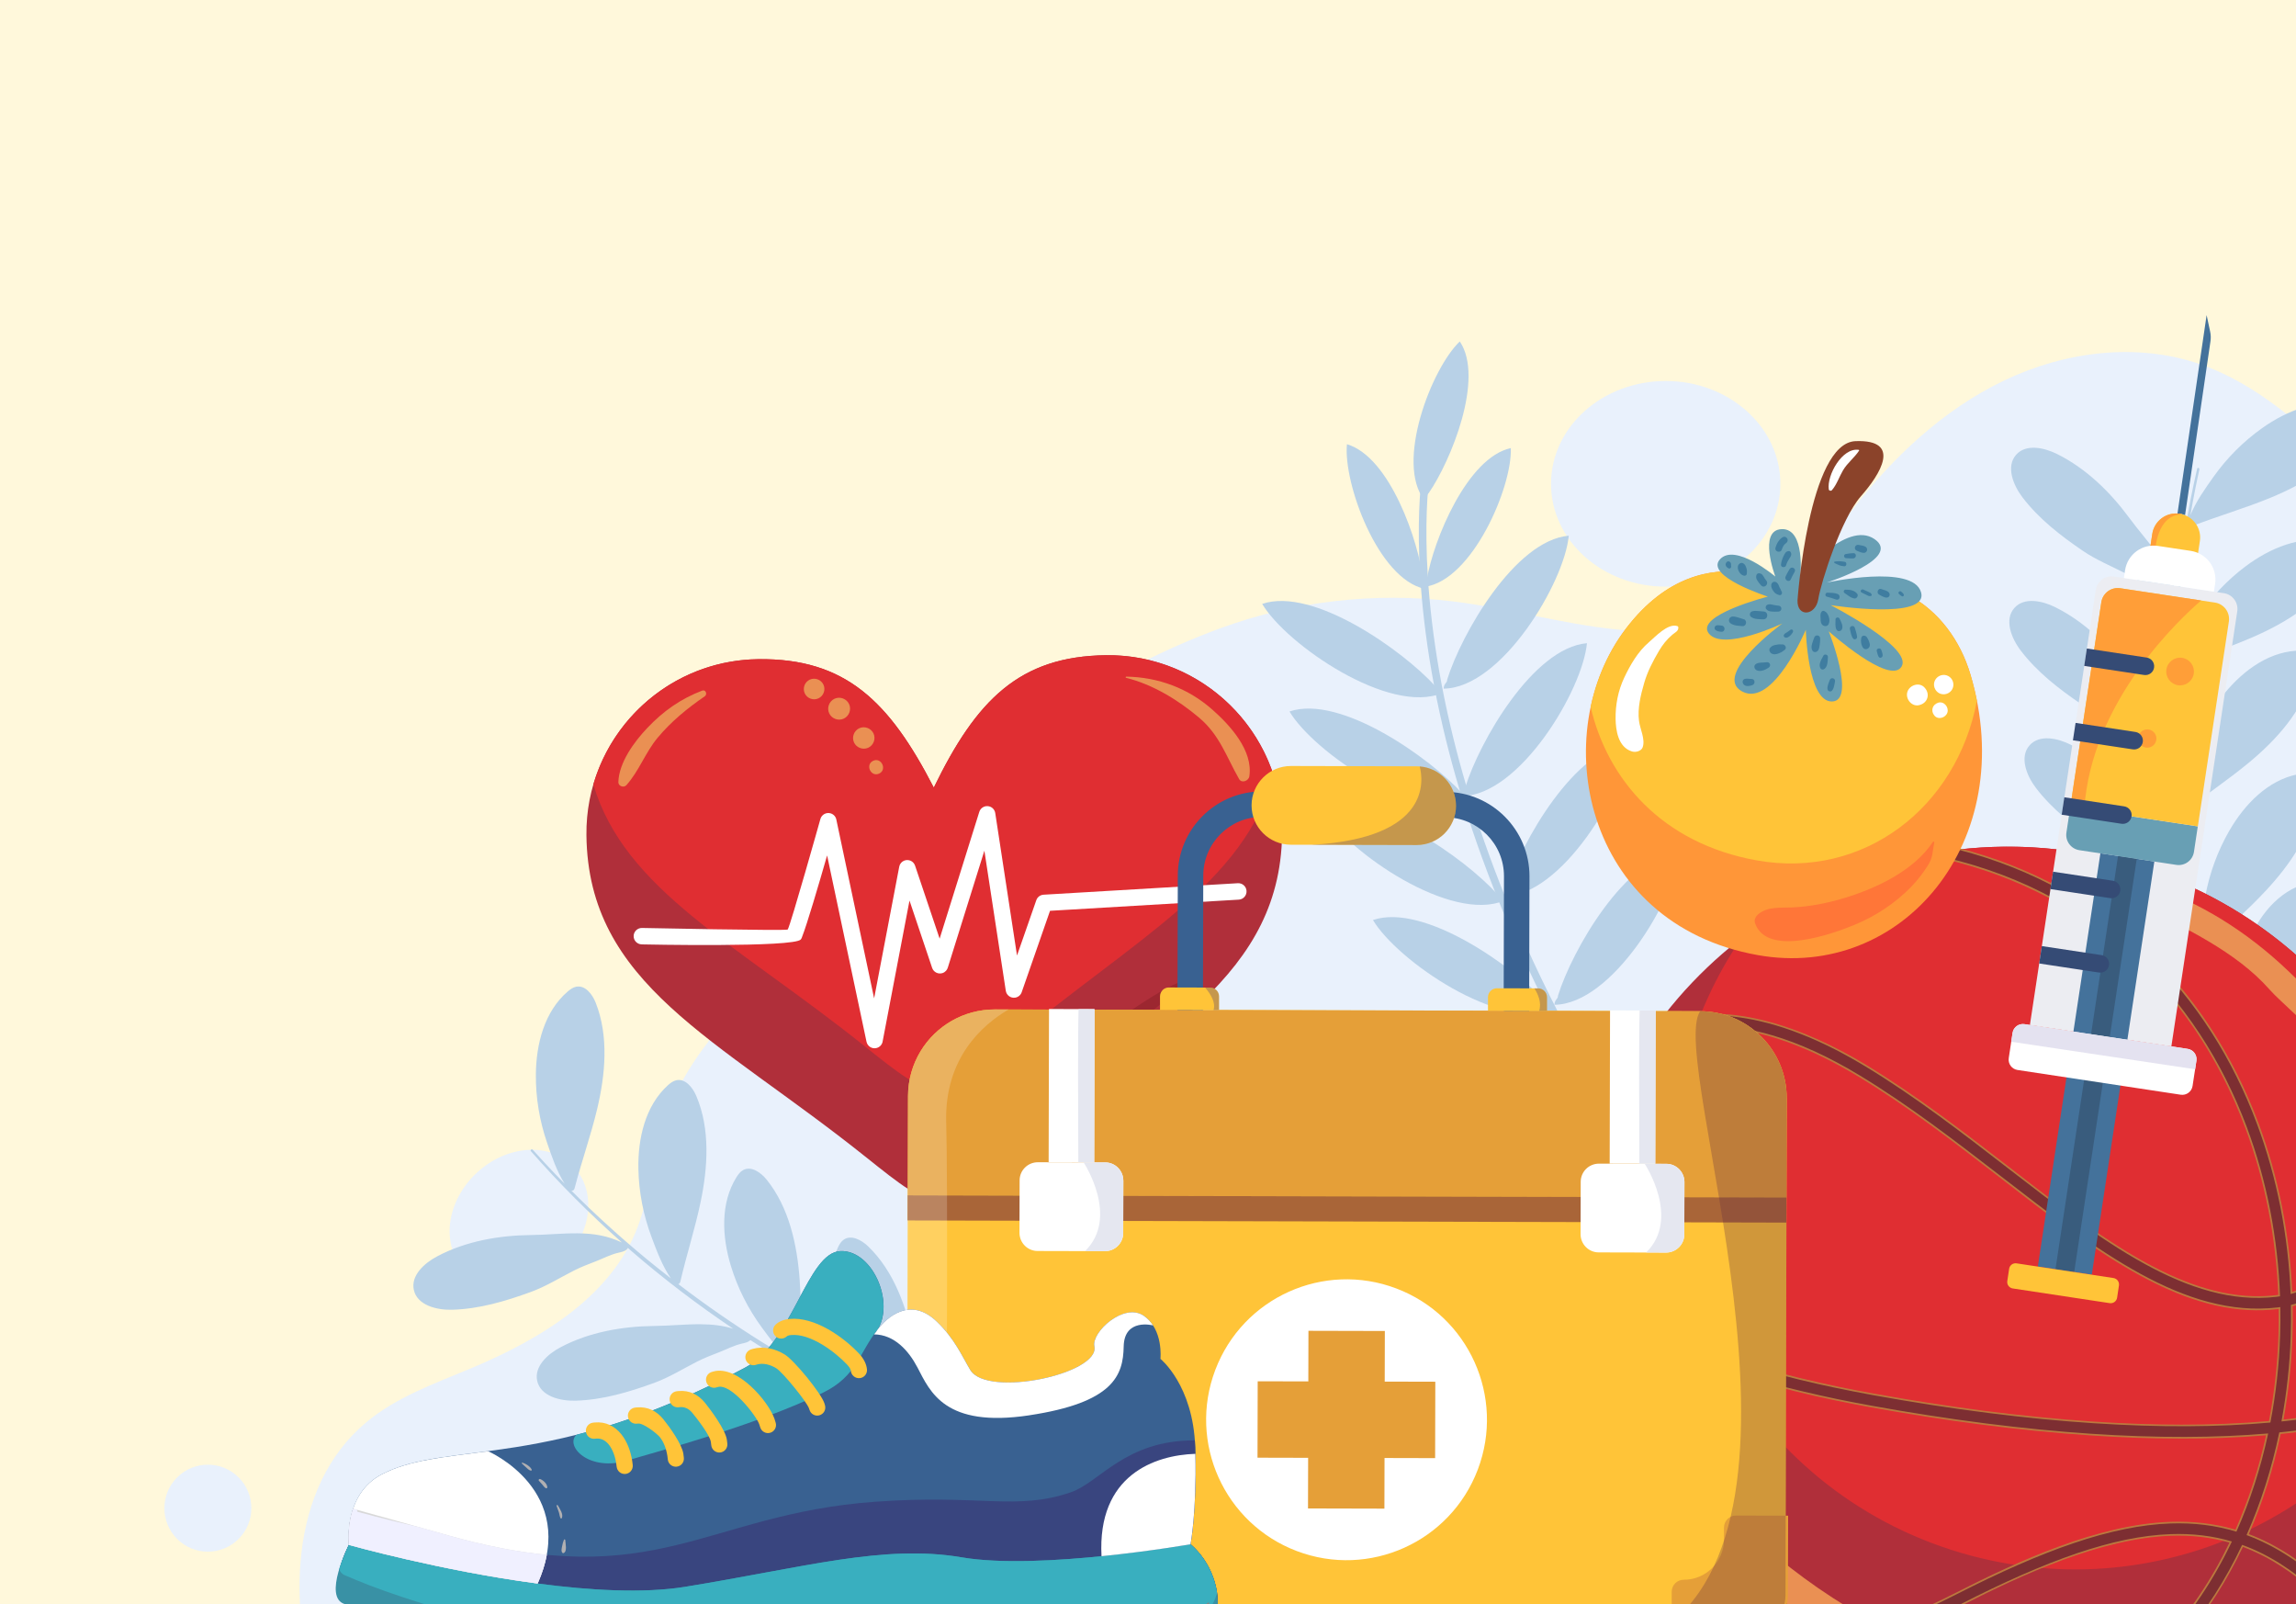 <svg width="1194" height="834" viewBox="0 0 1194 834" fill="none" xmlns="http://www.w3.org/2000/svg">
<rect x="0" y="0" width="1194" height="834" fill="#333333" stroke="none"/>
<g clip-path="url(#clip0_171_899)">
<rect width="834" height="1194" transform="translate(0 834) rotate(-90)" fill="#FFF8DB"/>
<mask id="mask0_171_899" style="mask-type:luminance" maskUnits="userSpaceOnUse" x="-538" y="-69" width="1747" height="917">
<path d="M1208.29 -69H-538V847.675H1208.29V-69Z" fill="white"/>
</mask>
<g mask="url(#mask0_171_899)">
<path fill-rule="evenodd" clip-rule="evenodd" d="M829.068 977.042C883.422 985.903 938.328 994.386 993.321 991.389C1058.98 987.809 1122.58 967.992 1184.96 947.199C1196.49 943.358 1208.19 939.386 1218.14 932.445C1234.64 920.95 1244.79 902.442 1252.47 883.861C1292.29 787.596 1279.87 678.511 1262.89 575.742C1255.18 529.108 1246.64 482.096 1249.41 434.909C1251.71 395.696 1261.8 357.399 1272.1 319.481C1276.22 304.319 1280.41 288.445 1277.02 273.108C1273.63 257.772 1236.08 241.199 1220.46 242.887C1197.51 221.469 1173.63 199.483 1143.94 189.269C1110.92 177.92 1073.68 182.765 1042.19 197.839C1010.7 212.914 984.546 237.518 963.183 265.135C950.814 281.111 939.565 298.528 923.164 310.328C899.851 327.09 869.189 330.131 840.623 327.236C812.057 324.34 784.247 316.163 755.739 312.671C714.992 307.695 673.081 312.526 634.532 326.654C576.671 347.868 524.399 383.4 482.808 428.827C471.515 441.166 464.763 457.215 452.787 468.637C440.315 480.539 421.863 489.167 408.343 500.691C379.617 525.165 352.928 554.062 342.712 591.355C338.536 606.633 337.299 622.725 331.725 637.567C317.958 674.248 280.806 696.35 244.658 711.468C225.798 719.354 206.065 726.368 190.392 739.492C149.863 773.395 149.412 836.427 166.104 886.553C378.875 913.238 617.418 942.557 829.068 977.056V977.042Z" fill="#E9F1FC"/>
<path d="M291.816 656.902C307.614 642.203 310.594 619.729 298.472 606.704C286.35 593.68 263.717 595.037 247.919 609.735C232.121 624.434 229.141 646.908 241.263 659.933C253.385 672.958 276.019 671.6 291.816 656.902Z" fill="#E9F1FC"/>
<path d="M866.221 304.989C899.157 304.989 925.856 281.055 925.856 251.53C925.856 222.006 899.157 198.072 866.221 198.072C833.285 198.072 806.585 222.006 806.585 251.53C806.585 281.055 833.285 304.989 866.221 304.989Z" fill="#E9F1FC"/>
<path d="M124.09 800.061C132.922 791.231 132.922 776.914 124.09 768.084C115.259 759.253 100.94 759.253 92.109 768.084C83.277 776.914 83.277 791.231 92.109 800.061C100.94 808.891 115.259 808.891 124.09 800.061Z" fill="#E9F1FC"/>
<path d="M746.367 356.686C729.661 338.323 682.962 304.945 656.375 313.951C669.021 335.195 722.676 371.978 750.107 360.251C748.681 357.632 747.138 358.417 746.367 356.686Z" fill="#B8D1E7"/>
<path d="M740.139 301.991C737.927 281.853 722.879 237.518 700.454 230.941C698.49 251.079 716.564 300.972 740.895 306.138C741.216 303.722 739.789 303.519 740.124 301.991H740.139Z" fill="#B8D1E7"/>
<path d="M742.059 300.972C745.406 281.038 762.928 237.882 785.673 232.949C786.488 253.189 765.634 301.656 741.055 305.046C740.866 302.602 742.307 302.515 742.059 300.972Z" fill="#B8D1E7"/>
<path d="M742.933 256.419C754.487 239.745 772.096 196.632 759.144 177.513C744.373 191.554 725.441 240.792 740.794 260.043C742.642 258.413 741.667 257.365 742.933 256.419Z" fill="#B8D1E7"/>
<path d="M752.595 353.281C759.799 329.928 787.725 280.922 815.811 278.492C813.57 302.85 780.798 357.705 750.747 358.01C750.907 355.056 752.654 355.173 752.595 353.281Z" fill="#B8D1E7"/>
<path d="M760.57 412.618C743.864 394.255 697.165 360.876 670.578 369.883C683.21 391.127 736.879 427.91 764.31 416.182C762.884 413.563 761.342 414.364 760.57 412.618Z" fill="#B8D1E7"/>
<path d="M762.054 409.169C769.258 385.816 797.184 336.81 825.27 334.38C823.029 358.737 790.257 413.592 760.206 413.898C760.366 410.944 762.113 411.06 762.054 409.169Z" fill="#B8D1E7"/>
<path d="M778.441 464.635C761.734 446.273 715.036 412.894 688.448 421.901C701.095 443.144 754.749 479.928 782.181 468.2C780.754 465.581 779.212 466.381 778.441 464.635Z" fill="#B8D1E7"/>
<path d="M783.927 461.288C791.13 437.935 819.056 388.929 847.142 386.499C844.901 410.856 812.129 465.711 782.079 466.017C782.239 463.063 783.985 463.18 783.927 461.288Z" fill="#B8D1E7"/>
<path d="M803.98 521.033C787.274 502.67 740.575 469.291 713.988 478.298C726.634 499.542 780.289 536.325 807.72 524.597C806.294 521.978 804.751 522.779 803.98 521.033Z" fill="#B8D1E7"/>
<path d="M810.209 517.643C817.412 494.289 845.338 445.283 873.424 442.854C871.183 467.211 838.411 522.066 808.36 522.371C808.52 519.418 810.267 519.534 810.209 517.643Z" fill="#B8D1E7"/>
<path d="M845.949 599.415C829.243 581.053 782.544 547.674 755.957 556.681C768.603 577.925 822.258 614.708 849.689 602.98C848.263 600.361 846.72 601.147 845.949 599.415Z" fill="#B8D1E7"/>
<path d="M852.178 596.011C859.381 572.657 887.307 523.652 915.393 521.222C913.152 545.579 880.38 600.434 850.33 600.74C850.49 597.786 852.236 597.902 852.178 596.011Z" fill="#B8D1E7"/>
<path d="M880.54 640.113C802.932 532.819 769.04 440.438 754.356 377.77C735.22 296.142 743.587 245.929 743.66 245.434C743.849 244.386 743.122 243.382 742.045 243.193C740.968 243.004 739.949 243.702 739.76 244.75C739.673 245.259 731.189 296.055 750.427 378.352C765.271 441.835 799.672 535.583 878.779 644.376L880.526 640.113H880.54Z" fill="#B8D1E7"/>
<path d="M600.828 775.228C583.002 772.143 565.32 768.36 547.857 763.704C548.032 763.515 548.149 763.282 548.178 762.977C548.207 762.569 548.047 762.191 547.887 761.813C542.386 748.761 538.035 735.229 532.257 722.294C524.806 705.604 514.125 688.58 498.088 678.934C493.999 676.475 488.105 674.874 484.933 678.453C483.783 679.748 483.274 681.48 482.925 683.182C479.665 698.708 486.475 714.742 496.022 727.401C503.283 737.033 512.219 745.371 522.26 752.035C526.538 754.872 530.904 757.797 535.502 760.241C533.421 759.63 531.34 759.019 529.259 758.393C513.063 753.432 497.128 747.67 481.455 741.253C481.513 741.166 481.571 741.078 481.6 740.962C481.717 740.569 481.644 740.162 481.586 739.769C479.126 725.815 477.875 711.672 475.124 697.776C471.559 679.85 464.938 660.876 451.419 647.912C447.97 644.609 442.585 641.743 438.7 644.522C437.288 645.526 436.415 647.112 435.687 648.683C429.066 663.088 432.151 680.243 438.656 694.706C443.604 705.706 450.473 715.819 458.782 724.549C462.973 728.943 467.266 733.498 472.083 737.295C468.285 735.666 464.487 734.05 460.732 732.333C445.699 725.466 430.972 717.885 416.595 709.722C416.682 709.62 416.769 709.519 416.842 709.388C417.002 709.024 416.988 708.602 416.973 708.194C416.304 694.051 416.857 679.85 415.882 665.722C414.615 647.49 410.439 627.833 398.681 613.268C395.683 609.557 390.691 606.022 386.486 608.291C384.958 609.106 383.881 610.576 382.964 612.045C374.567 625.505 375.455 642.907 380.068 658.083C383.575 669.621 389.105 680.52 396.25 690.225C399.932 695.23 403.687 700.395 408.096 704.848C404.094 702.491 400.107 700.119 396.178 697.66C381.232 688.319 366.724 678.264 352.71 667.555C352.972 667.497 353.204 667.381 353.408 667.148C353.67 666.842 353.772 666.435 353.859 666.042C357.061 652.248 361.456 638.731 364.351 624.864C368.091 606.982 369.43 586.917 362.067 569.704C360.189 565.31 356.348 560.566 351.691 561.599C350.003 561.978 348.577 563.083 347.282 564.247C335.538 574.913 331.667 591.908 331.987 607.753C332.22 619.815 334.592 631.805 338.812 643.081C341.562 650.429 344.386 658.068 348.868 664.587C344.749 661.386 340.646 658.156 336.615 654.838C322.892 643.532 309.707 631.572 297.134 618.986C297.6 619.073 298.051 618.986 298.4 618.593C298.662 618.288 298.778 617.88 298.88 617.487C302.46 603.766 307.233 590.38 310.537 576.586C314.786 558.791 316.678 538.77 309.809 521.353C308.063 516.915 304.352 512.055 299.666 512.972C297.963 513.306 296.508 514.369 295.184 515.504C283.149 525.849 278.798 542.742 278.667 558.602C278.565 570.664 280.588 582.726 284.502 594.119C286.991 601.365 289.523 608.888 293.641 615.407C290.12 611.813 286.627 608.175 283.207 604.494C281.141 602.253 279.089 600.012 277.052 597.742C276.542 597.175 275.567 597.873 276.077 598.47C290.833 615.276 306.68 631.106 323.401 645.948C316.008 642.441 308.849 641.248 300.379 641.175C292.39 641.103 284.43 641.976 276.455 642.063C259.516 642.237 242.344 645.22 227.37 653.136C220.617 656.701 213.574 663.132 215.204 670.596C216.95 678.555 227.02 681.145 235.17 680.912C249.271 680.52 262.878 676.46 276.033 671.673C283.906 668.806 291.007 664.339 298.444 660.556C302.242 658.621 306.127 657.181 310.086 655.638C313.971 654.111 317.522 652.204 321.655 651.259C323.139 650.91 324.74 650.618 325.889 649.615C326.151 649.382 326.399 649.076 326.53 648.756C327.112 649.265 327.665 649.789 328.247 650.298C345.07 664.849 362.809 678.337 381.261 690.763C375.979 689.133 370.58 688.508 364.526 688.45C356.537 688.377 348.577 689.25 340.602 689.337C323.663 689.512 306.491 692.494 291.517 700.41C284.764 703.975 277.721 710.406 279.351 717.87C281.097 725.829 291.167 728.419 299.317 728.187C313.418 727.794 327.025 723.734 340.18 718.947C348.053 716.081 355.154 711.614 362.591 707.831C366.389 705.895 370.274 704.455 374.233 702.898C378.118 701.37 381.669 699.464 385.802 698.518C387.286 698.184 388.887 697.878 390.036 696.874C390.095 696.816 390.153 696.743 390.211 696.685C406.03 706.899 422.357 716.299 439.122 724.869C435.324 724.112 431.394 723.778 427.131 723.734C419.141 723.661 411.181 724.534 403.206 724.622C386.267 724.796 369.096 727.779 354.121 735.695C347.369 739.259 340.325 745.691 341.955 753.155C343.702 761.114 353.772 763.704 361.921 763.471C376.023 763.078 389.629 759.019 402.784 754.232C410.657 751.365 417.759 746.898 425.195 743.115C428.993 741.18 432.879 739.74 436.837 738.197C440.723 736.67 444.273 734.763 448.406 733.818C449.891 733.468 451.491 733.177 452.641 732.173C452.772 732.057 452.903 731.912 453.019 731.766C469.231 739.478 485.791 746.433 502.672 752.544C500.548 752.34 498.379 752.238 496.094 752.209C488.105 752.137 480.145 753.01 472.17 753.097C455.231 753.271 438.059 756.254 423.085 764.17C416.333 767.735 409.289 774.166 410.919 781.63C412.666 789.589 422.736 792.179 430.885 791.946C444.986 791.554 458.593 787.494 471.748 782.707C479.621 779.84 486.723 775.374 494.159 771.59C497.957 769.655 501.843 768.215 505.801 766.672C509.686 765.145 513.237 763.239 517.37 762.293C518.869 761.944 520.455 761.653 521.605 760.649C522.012 760.285 522.362 759.746 522.333 759.223C544.962 766.454 568.056 772.289 591.456 776.407C594.454 776.93 597.467 777.425 600.479 777.891C602.152 778.153 602.531 775.577 600.857 775.286L600.828 775.228Z" fill="#B8D1E7"/>
<path d="M1188.69 610.474C1180.79 594.206 1173.54 577.648 1167.12 560.755C1167.37 560.784 1167.63 560.755 1167.89 560.58C1168.24 560.377 1168.46 560.013 1168.66 559.664C1176.06 547.572 1184.48 536.15 1191.61 523.899C1200.81 508.112 1208.41 489.487 1206.86 470.834C1206.47 466.076 1204.33 460.357 1199.57 459.863C1197.86 459.688 1196.14 460.284 1194.55 460.983C1180.04 467.4 1171.01 482.299 1166.31 497.446C1162.73 508.956 1161.18 521.091 1161.63 533.138C1161.82 538.26 1162 543.527 1162.71 548.678C1161.98 546.627 1161.27 544.589 1160.57 542.538C1155.14 526.503 1150.52 510.192 1146.57 493.721C1146.67 493.721 1146.78 493.721 1146.89 493.678C1147.27 493.547 1147.58 493.256 1147.85 492.965C1157.75 482.823 1168.5 473.54 1178.17 463.195C1190.64 449.837 1202.18 433.366 1204.81 414.844C1205.48 410.115 1204.67 404.062 1200.14 402.534C1198.5 401.981 1196.71 402.185 1195 402.519C1179.43 405.56 1167.31 418.088 1159.36 431.809C1153.33 442.242 1149.12 453.722 1146.89 465.566C1145.77 471.532 1144.58 477.687 1144.32 483.812C1143.43 479.782 1142.53 475.752 1141.73 471.707C1138.53 455.483 1136.08 439.114 1134.31 422.672C1134.44 422.686 1134.57 422.701 1134.73 422.672C1135.12 422.599 1135.45 422.337 1135.78 422.075C1146.86 413.272 1158.72 405.429 1169.62 396.379C1183.7 384.71 1197.22 369.839 1202.18 351.782C1203.44 347.17 1203.4 341.073 1199.09 338.978C1197.54 338.221 1195.73 338.192 1194 338.309C1178.18 339.356 1164.56 350.24 1154.94 362.84C1147.62 372.429 1142 383.284 1138.29 394.749C1136.39 400.657 1134.38 406.724 1133.34 412.908C1132.92 408.281 1132.52 403.669 1132.21 399.042C1131.06 381.45 1130.77 363.815 1131.26 346.195C1131.45 346.369 1131.7 346.5 1132.01 346.529C1132.41 346.559 1132.79 346.399 1133.17 346.238C1146.24 340.782 1159.77 336.446 1172.72 330.713C1189.43 323.307 1206.49 312.671 1216.18 296.651C1218.65 292.562 1220.25 286.669 1216.7 283.497C1215.41 282.348 1213.67 281.838 1211.97 281.475C1196.46 278.172 1180.41 284.952 1167.72 294.468C1158.07 301.7 1149.72 310.619 1143.02 320.644C1138.67 327.177 1134.12 333.929 1131.44 341.364C1131.63 336.155 1131.86 330.931 1132.21 325.722C1133.37 307.986 1135.4 290.292 1138.26 272.744C1138.47 273.181 1138.8 273.487 1139.33 273.545C1139.73 273.588 1140.13 273.443 1140.5 273.297C1153.73 268.205 1167.4 264.247 1180.51 258.863C1197.43 251.923 1214.79 241.767 1224.92 226.023C1227.51 222.007 1229.29 216.158 1225.8 212.884C1224.53 211.691 1222.81 211.138 1221.12 210.731C1205.7 207.006 1189.44 213.335 1176.48 222.502C1166.63 229.472 1158.01 238.144 1151.04 247.98C1146.62 254.222 1141.99 260.682 1139.09 267.826C1139.95 262.865 1140.87 257.918 1141.86 252.97C1142.45 249.988 1143.09 247.005 1143.75 244.022C1143.91 243.265 1142.77 242.902 1142.6 243.658C1137.58 265.455 1133.97 287.557 1131.7 309.804C1130.23 301.758 1127.01 295.254 1122.14 288.328C1117.54 281.795 1112.17 275.858 1107.44 269.427C1097.4 255.793 1084.94 243.585 1069.78 236.048C1062.94 232.644 1053.61 230.679 1048.5 236.368C1043.06 242.436 1046.85 252.127 1051.79 258.601C1060.35 269.805 1071.6 278.492 1083.17 286.378C1090.08 291.093 1097.87 294.25 1105.27 298.062C1109.07 300.012 1112.51 302.325 1116.07 304.639C1119.58 306.909 1123.2 308.669 1126.39 311.478C1127.54 312.482 1128.7 313.602 1130.19 313.951C1130.52 314.038 1130.91 314.053 1131.25 313.951C1131.18 314.722 1131.07 315.479 1131 316.25C1129.01 338.41 1128.43 360.672 1129.11 382.905C1127.35 377.667 1124.7 372.924 1121.22 367.977C1116.62 361.444 1111.25 355.507 1106.52 349.076C1096.48 335.442 1084.03 323.234 1068.86 315.697C1062.02 312.292 1052.7 310.328 1047.59 316.017C1042.14 322.085 1045.93 331.775 1050.88 338.25C1059.43 349.454 1070.68 358.141 1082.25 366.027C1089.16 370.741 1096.95 373.899 1104.36 377.711C1108.15 379.661 1111.59 381.974 1115.15 384.288C1118.66 386.558 1122.28 388.318 1125.47 391.126C1126.62 392.13 1127.79 393.251 1129.27 393.6C1129.36 393.615 1129.44 393.615 1129.52 393.629C1130.46 412.428 1132.37 431.169 1135.21 449.779C1133.59 446.258 1131.58 442.868 1129.12 439.39C1124.53 432.857 1119.16 426.92 1114.43 420.489C1104.39 406.855 1091.93 394.648 1076.76 387.111C1069.93 383.706 1060.6 381.741 1055.49 387.431C1050.05 393.498 1053.83 403.189 1058.78 409.664C1067.34 420.867 1078.58 429.554 1090.15 437.44C1097.07 442.155 1104.85 445.312 1112.26 449.124C1116.06 451.074 1119.49 453.388 1123.06 455.701C1126.56 457.971 1130.19 459.732 1133.37 462.54C1134.52 463.544 1135.69 464.664 1137.17 465.013C1137.35 465.057 1137.54 465.072 1137.73 465.086C1140.93 482.75 1144.96 500.254 1149.86 517.511C1148.78 515.678 1147.61 513.844 1146.3 511.982C1141.7 505.449 1136.33 499.512 1131.6 493.081C1121.56 479.447 1109.1 467.24 1093.94 459.702C1087.1 456.298 1077.77 454.333 1072.66 460.023C1067.22 466.09 1071 475.781 1075.95 482.256C1084.51 493.459 1095.76 502.146 1107.33 510.032C1114.24 514.747 1122.02 517.904 1129.43 521.716C1133.23 523.666 1136.66 525.979 1140.23 528.293C1143.74 530.563 1147.36 532.323 1150.55 535.132C1151.7 536.136 1152.86 537.256 1154.34 537.605C1154.88 537.736 1155.51 537.693 1155.92 537.358C1163.26 559.955 1172.01 582.115 1182.33 603.504C1183.65 606.254 1185.01 608.975 1186.39 611.696C1187.16 613.209 1189.46 612.001 1188.73 610.474H1188.69Z" fill="#B8D1E7"/>
<path fill-rule="evenodd" clip-rule="evenodd" d="M985.769 886.029C1106.74 918.462 1231.12 846.685 1263.55 725.713C1295.98 604.741 1224.18 480.393 1103.21 447.961C982.218 415.528 857.853 487.305 825.43 608.277C792.993 729.249 864.78 853.596 985.769 886.015V886.029Z" fill="#B02F3A"/>
<path fill-rule="evenodd" clip-rule="evenodd" d="M1269.67 694.11C1283.1 583.789 1213.67 477.571 1103.21 447.961C1032.03 428.885 959.676 445.88 905.57 487.742C892.633 506.73 882.621 528.163 876.335 551.589C846.313 663.569 912.759 778.677 1024.75 808.694C1124.96 835.554 1227.64 785.195 1269.67 694.095V694.11Z" fill="#E02E32"/>
<path fill-rule="evenodd" clip-rule="evenodd" d="M875.68 758.247C886.696 776.202 918.944 810.134 960.579 835.393C1002.27 860.696 1045.87 868.103 1044.46 869.63C1025.05 890.481 960.666 854.469 941.733 842.159C904.741 818.093 886.318 799.061 874.312 758.829C874.064 758 875.243 757.534 875.694 758.247H875.68Z" fill="#EA9053"/>
<path fill-rule="evenodd" clip-rule="evenodd" d="M1116.1 459.804C1144.01 468.767 1168.79 484.613 1189.91 504.736C1204.93 519.054 1240.77 553.029 1231.05 575.829C1228.34 582.173 1223.34 564.625 1210.55 546.015C1202.15 533.793 1186.08 521.12 1180.23 514.427C1162.77 494.565 1135.51 482.081 1111.79 470.004C1106.15 467.138 1110.09 457.869 1116.1 459.804Z" fill="#EA9053"/>
<path fill-rule="evenodd" clip-rule="evenodd" d="M837.494 648.697C837.494 648.697 837.421 648.683 837.378 648.668C834.249 647.883 832.401 644.449 833.245 641.393C834.118 638.236 837.407 636.475 840.521 637.261C840.798 637.334 841.045 637.392 841.321 637.465C844.334 638.221 846.109 641.539 845.309 644.478C844.465 647.519 841.307 649.221 838.294 648.465C838.294 648.465 838.294 648.465 838.28 648.465C832.823 647.097 832.823 638.832 838.28 637.465C838.28 637.465 838.28 637.465 838.294 637.465C841.307 636.708 844.479 638.396 845.309 641.451C846.124 644.405 844.334 647.708 841.321 648.479C841.059 648.537 840.798 648.61 840.521 648.683C837.407 649.469 834.118 647.708 833.245 644.551C832.401 641.495 834.249 638.061 837.378 637.275C837.421 637.275 837.45 637.261 837.494 637.246C841.234 636.315 845.018 639.051 845.018 642.979C845.018 646.908 841.234 649.643 837.494 648.712V648.697Z" fill="#EA9053"/>
<path fill-rule="evenodd" clip-rule="evenodd" d="M858.392 662.317C850.548 662.317 850.548 650.167 858.392 650.167C866.235 650.167 866.221 662.317 858.392 662.317Z" fill="#EA9053"/>
<path fill-rule="evenodd" clip-rule="evenodd" d="M881.952 663.16C882.243 663.175 882.519 663.189 882.796 663.218C885.255 663.364 887.307 665.154 887.307 667.729C887.307 670.304 885.255 672.094 882.796 672.24C882.519 672.254 882.228 672.269 881.952 672.283C879.463 672.429 877.397 670.101 877.397 667.729C877.397 665.357 879.478 663.029 881.952 663.175V663.16Z" fill="#EA9053"/>
<path fill-rule="evenodd" clip-rule="evenodd" d="M842.093 627.614C837.945 627.614 834.496 624.166 834.496 620.019C834.496 615.872 837.945 612.424 842.093 612.424C846.24 612.424 849.689 615.872 849.689 620.019C849.689 624.166 846.24 627.614 842.093 627.614Z" fill="#EA9053"/>
<path fill-rule="evenodd" clip-rule="evenodd" d="M861.244 627.847C861.36 627.92 861.491 627.992 861.622 628.065C865.1 630.03 865.1 635.355 861.622 637.319C861.491 637.392 861.36 637.465 861.244 637.537C857.547 639.618 852.789 636.999 852.789 632.692C852.789 628.385 857.547 625.752 861.244 627.847Z" fill="#EA9053"/>
<path fill-rule="evenodd" clip-rule="evenodd" d="M880.133 640.637H880.642C883.567 640.637 885.997 643.067 885.997 645.977C885.997 648.887 883.567 651.331 880.642 651.331H880.133C877.208 651.331 874.777 648.901 874.777 645.977C874.777 643.052 877.208 640.637 880.133 640.637Z" fill="#EA9053"/>
<path fill-rule="evenodd" clip-rule="evenodd" d="M852.105 593.814C852.207 593.828 852.294 593.843 852.396 593.857C854.913 594.265 856.674 597.102 856.674 599.474C856.674 601.845 854.913 604.683 852.396 605.09C852.294 605.09 852.207 605.119 852.105 605.134C850.475 605.396 849.049 605.396 847.579 604.537C845.789 603.49 844.668 601.54 844.668 599.459C844.668 597.902 845.294 596.404 846.386 595.312C847.986 593.712 849.98 593.45 852.105 593.799V593.814Z" fill="#EA9053"/>
<path fill-rule="evenodd" clip-rule="evenodd" d="M869.262 615.654C863.208 615.654 863.208 606.269 869.262 606.269C875.316 606.269 875.316 615.654 869.262 615.654Z" fill="#EA9053"/>
<path fill-rule="evenodd" clip-rule="evenodd" d="M1169.45 797.563C1176.78 780.859 1182.27 763.326 1186.02 745.473C1187.2 745.356 1188.38 745.225 1189.56 745.109C1214.37 742.402 1240.54 737.339 1263.6 727.517C1263.85 727.415 1264.03 727.212 1264.1 726.95C1264.19 726.615 1264.3 726.281 1264.39 725.931C1264.9 724.011 1265.39 722.075 1265.86 720.14C1265.93 719.806 1265.83 719.485 1265.57 719.267C1265.31 719.049 1264.97 719.005 1264.65 719.151C1241.35 729.86 1214.15 735.2 1188.77 737.877L1187.49 738.008C1190.13 723.618 1191.67 709.024 1192.14 694.415C1192.3 689.323 1192.34 684.215 1192.24 679.108C1236.41 667.832 1246.88 608.306 1250.11 569.602C1250.11 569.442 1250.11 569.311 1250.04 569.165C1248.48 565.906 1246.85 562.676 1245.14 559.489C1244.96 559.14 1244.58 558.966 1244.19 559.053C1243.81 559.14 1243.54 559.46 1243.52 559.839C1241.29 596.229 1233.35 659.451 1192.02 671.629C1190.71 641.757 1184.95 611.914 1174.48 583.876C1147.62 511.939 1093.37 460.125 1018.42 440.86C1018.31 440.831 1018.22 440.831 1018.1 440.845C1013.03 441.442 1007.96 442.199 1002.94 443.144C1002.53 443.217 1002.24 443.566 1002.23 443.988C1002.23 444.41 1002.52 444.76 1002.93 444.832C1081.93 460.459 1139.78 511.75 1167.66 586.422C1178.01 614.126 1183.62 643.649 1184.79 673.186C1184.39 673.244 1184 673.288 1183.61 673.332C1179.84 673.768 1176.04 673.943 1172.24 673.87C1149.93 673.375 1128.59 663.99 1109.62 652.859C1086.79 639.458 1065.31 622.551 1044.37 606.371C1020.39 587.834 996.334 569.296 970.387 553.582C939.681 534.987 896.504 517.773 860.836 532.6C860.676 532.658 860.574 532.76 860.473 532.891C858.1 536.136 855.83 539.439 853.647 542.815C853.415 543.164 853.473 543.615 853.764 543.906C854.069 544.182 854.521 544.226 854.87 543.993C864.445 537.242 877.382 534.463 888.908 534.244C916.005 533.735 943.931 546.074 966.632 559.809C992.346 575.378 1016.21 593.799 1039.95 612.147C1060.93 628.356 1082.37 645.206 1105.2 658.723C1124.66 670.232 1146.3 679.85 1169.19 681.058C1174.28 681.32 1179.39 681.174 1184.45 680.578C1184.64 680.549 1184.82 680.534 1184.99 680.505C1185.05 685.059 1185.02 689.628 1184.88 694.197C1184.39 709.14 1182.76 724.069 1179.96 738.765C1149.72 741.428 1118.94 741.049 1088.67 739.056C1050.34 736.524 1012.08 731.315 974.301 724.476C932.623 716.939 839.954 696.656 818.867 652.597C818.693 652.234 818.314 652.044 817.921 652.132C817.528 652.204 817.252 652.525 817.223 652.917C817.019 656.133 816.903 659.349 816.83 662.564C816.83 662.754 816.873 662.914 816.99 663.074C845.454 704.411 927.632 723.429 973.006 731.635C1010.74 738.459 1048.96 743.683 1087.24 746.244C1117.48 748.266 1148.22 748.688 1178.44 746.185C1174.76 762.991 1169.49 779.491 1162.54 795.249C1151.51 791.99 1140.2 790.768 1128.7 791.161C1091.17 792.47 1049.64 811.444 1016.69 828.25C988.024 842.887 952.065 856.536 919.264 855.241C918.871 855.226 918.537 855.459 918.406 855.837C918.289 856.215 918.42 856.608 918.755 856.827C921.593 858.704 924.459 860.522 927.384 862.269C927.53 862.356 927.676 862.399 927.85 862.385C959.414 861.308 992.186 848.926 1019.98 834.739C1051.82 818.486 1092.64 799.687 1128.92 798.421C1139.27 798.058 1149.47 799.12 1159.42 801.943C1140.9 840.487 1112.01 873.167 1072.76 891.209C1072.37 891.398 1072.18 891.82 1072.3 892.228C1072.41 892.635 1072.81 892.897 1073.23 892.839C1079.21 892.082 1085.15 891.078 1091.04 889.841C1091.13 889.812 1091.22 889.783 1091.3 889.74C1124.8 869.835 1149.76 839.162 1166.39 804.212C1180.57 809.48 1193 818.006 1204.17 828.104C1204.52 828.41 1205.03 828.395 1205.35 828.075C1206.67 826.766 1207.97 825.441 1209.26 824.088C1209.42 823.914 1209.51 823.695 1209.5 823.463C1209.5 823.215 1209.4 823.012 1209.22 822.851C1197.45 812.186 1184.35 803.179 1169.43 797.548L1169.45 797.563Z" fill="#BB793E"/>
<path fill-rule="evenodd" clip-rule="evenodd" d="M1204.75 827.479C1206.06 826.169 1207.37 824.845 1208.64 823.506C1195.53 811.619 1182.28 803.194 1168.29 798.058C1175.74 781.237 1181.43 763.282 1185.31 744.687C1186.69 744.556 1188.09 744.41 1189.47 744.25C1219.07 741.02 1243.75 735.025 1263.27 726.717C1263.36 726.382 1263.46 726.033 1263.55 725.699C1264.07 723.778 1264.55 721.857 1265.02 719.922C1245.51 728.871 1220.03 735.316 1188.86 738.721L1186.43 738.983C1189.17 724.389 1190.78 709.446 1191.28 694.372C1191.45 689.075 1191.48 683.75 1191.37 678.424C1233.49 668.21 1245.57 613.719 1249.25 569.515C1247.71 566.27 1246.08 563.054 1244.38 559.882C1241.72 603.402 1231.84 661.764 1191.21 672.75C1190 642.587 1184.22 612.424 1173.67 584.181C1148.93 517.919 1097.98 462.206 1018.21 441.689C1013.13 442.286 1008.09 443.043 1003.1 443.974C1088.86 460.94 1142.96 517.773 1168.47 586.117C1178.94 614.097 1184.6 644.027 1185.69 673.928C1185.03 674.03 1184.38 674.117 1183.73 674.205C1137.73 679.588 1093.03 645.06 1043.86 607.055C1020.49 588.998 996.115 570.169 969.95 554.324C914.418 520.713 878.765 526.082 861.171 533.401C858.813 536.631 856.543 539.919 854.36 543.28C863.689 536.718 899.531 518.166 967.083 559.067C992.899 574.709 1017.19 593.465 1040.49 611.463C1090.58 650.182 1136.12 685.365 1184.37 679.719C1184.86 679.661 1185.36 679.588 1185.85 679.516C1185.94 684.419 1185.91 689.323 1185.73 694.212C1185.24 709.533 1183.55 724.738 1180.68 739.551C1127 744.338 1057.7 740.423 974.156 725.32C862.612 705.124 828.137 673.943 818.096 652.961C817.892 656.177 817.776 659.378 817.703 662.579C832.852 684.579 872.507 712.559 973.166 730.791C1056.33 745.836 1125.59 749.838 1179.53 745.225C1175.71 763.02 1170.19 780.19 1163.02 796.282C1152.19 792.994 1140.85 791.597 1128.73 792.019C1098.07 793.081 1062.47 805.857 1017.09 829.021C971.9 852.083 939.841 856.914 919.235 856.099C922.058 857.962 924.911 859.78 927.836 861.526C949.286 860.799 979.599 854.397 1019.62 833.968C1064.32 811.153 1099.19 798.596 1128.92 797.563C1140.13 797.17 1150.62 798.421 1160.66 801.404C1141.7 841.316 1112.26 874.025 1073.14 892.009C1079.11 891.253 1085.03 890.249 1090.9 889.027C1123.8 869.471 1149.02 839.133 1165.99 803.15C1179.43 808.025 1192.15 816.071 1204.78 827.493L1204.75 827.479Z" fill="#7D2E32"/>
<path fill-rule="evenodd" clip-rule="evenodd" d="M485.602 409.489C507.693 364.019 530.045 341.146 575.274 340.637C625.204 340.069 666.183 380.127 666.751 430.049C667.639 507.923 601.789 537.082 525.243 600.725C488.265 631.47 487.843 631.557 449.92 601.249C372.37 539.279 305.851 511.909 304.963 434.167C304.396 384.244 344.459 343.27 394.388 342.703C439.617 342.179 462.493 364.543 485.617 409.504L485.602 409.489Z" fill="#B02F3A"/>
<path fill-rule="evenodd" clip-rule="evenodd" d="M485.602 409.489C507.693 364.019 530.045 341.146 575.274 340.637C615.686 340.186 650.234 366.333 662.24 402.781C647.629 459.048 589.885 488.279 524.268 542.829C487.305 573.574 486.868 573.661 448.945 543.353C382.921 490.578 324.871 462.889 308.558 407.816C319.399 370.581 353.597 343.139 394.388 342.688C439.617 342.164 462.493 364.528 485.617 409.489H485.602Z" fill="#E02E32"/>
<path fill-rule="evenodd" clip-rule="evenodd" d="M333.704 490.957C331.347 490.914 329.469 488.964 329.513 486.621C329.557 484.264 331.507 482.387 333.864 482.431C334.082 482.431 409.1 483.973 409.624 483.245L409.668 483.187C411.225 480.626 426.592 425.946 426.636 425.786C427.276 423.516 429.648 422.192 431.904 422.832C433.592 423.312 434.741 424.709 434.974 426.339L454.576 519.039L467.63 450.594C468.066 448.281 470.308 446.753 472.607 447.204C474.179 447.495 475.386 448.616 475.852 450.027H475.867L488.644 487.989L509.264 422.076C509.963 419.835 512.364 418.569 514.605 419.267C516.22 419.762 517.312 421.13 517.559 422.687L528.881 496.763L538.908 468.011C539.504 466.265 541.134 465.159 542.88 465.13L643.729 459.165C646.086 459.034 648.094 460.823 648.24 463.18C648.385 465.538 646.581 467.56 644.238 467.706L546.053 473.511L531.37 515.678C530.904 517.192 529.609 518.399 527.921 518.661C525.592 519.025 523.409 517.424 523.046 515.082L511.913 442.257L492.951 502.874C492.602 504.227 491.598 505.391 490.172 505.871C487.931 506.628 485.5 505.42 484.744 503.194L472.971 468.186L459.029 541.287C458.797 543.018 457.501 544.488 455.682 544.881C453.369 545.376 451.113 543.906 450.618 541.593L430.128 444.716C425.777 459.863 419.607 480.801 417.191 486.825C417.06 487.378 416.813 487.902 416.464 488.382C413.262 492.674 333.908 490.986 333.689 490.972L333.704 490.957Z" fill="white"/>
<path fill-rule="evenodd" clip-rule="evenodd" d="M585.65 352.393C599.519 355.856 612.543 363.844 623.385 372.938C634.299 382.062 637.69 393.324 644.384 405.022C645.752 407.408 649.346 405.924 649.695 403.625C651.733 390.224 639.771 377.158 630.53 368.981C617.956 357.835 602.371 352.044 585.737 351.768C585.315 351.768 585.243 352.306 585.65 352.422V352.393Z" fill="#EA9053"/>
<path fill-rule="evenodd" clip-rule="evenodd" d="M365.181 359.028C353.888 363.35 344.938 369.693 336.615 378.453C329.775 385.655 321.858 396.452 321.567 406.622C321.509 408.718 324.376 409.707 325.729 408.208C332.249 400.977 335.61 391.199 341.97 383.56C348.911 375.208 357.57 368.093 366.52 361.982C367.975 360.992 367 358.344 365.195 359.043L365.181 359.028Z" fill="#EA9053"/>
<path fill-rule="evenodd" clip-rule="evenodd" d="M425.588 363.073C428.251 361.865 429.459 358.635 428.237 355.972C427.029 353.31 423.798 352.117 421.135 353.324C418.472 354.532 417.279 357.762 418.487 360.425C419.694 363.088 422.925 364.295 425.574 363.087L425.588 363.073Z" fill="#EA9053"/>
<path fill-rule="evenodd" clip-rule="evenodd" d="M438.743 373.622C441.567 372.327 442.862 368.893 441.567 366.071C440.271 363.248 436.837 361.953 434.014 363.248C431.191 364.543 429.896 367.977 431.191 370.799C432.486 373.622 435.92 374.917 438.743 373.622Z" fill="#EA9053"/>
<path fill-rule="evenodd" clip-rule="evenodd" d="M451.506 388.74C454.271 387.474 455.537 384.113 454.271 381.348C453.005 378.584 449.643 377.332 446.878 378.584C444.113 379.85 442.847 383.211 444.113 385.975C445.379 388.74 448.741 389.991 451.506 388.74Z" fill="#EA9053"/>
<path fill-rule="evenodd" clip-rule="evenodd" d="M457.152 402.184C461.46 400.22 458.404 393.556 454.111 395.506C449.803 397.47 452.845 404.149 457.152 402.184Z" fill="#EA9053"/>
<path fill-rule="evenodd" clip-rule="evenodd" d="M612.514 511.022C595.298 517.613 544.685 556.506 505.364 586.582C504.826 605.76 603.622 520.96 613.838 513.961C615.308 512.957 614.318 510.324 612.514 511.007V511.022Z" fill="#9C2730"/>
<path fill-rule="evenodd" clip-rule="evenodd" d="M938.488 309.164C938.488 309.164 887.234 272.41 845.702 326.581C804.184 380.752 823.014 480.349 914.214 496.559C988.839 509.829 1050.61 437.76 1024.7 350.647C1014 314.722 979.788 291.092 938.488 309.164Z" fill="#FF9638"/>
<path fill-rule="evenodd" clip-rule="evenodd" d="M938.488 309.164C938.488 309.164 887.234 272.41 845.702 326.581C836.563 338.498 830.349 352.612 827.191 367.569C835.908 404.993 864.096 438.488 913.705 447.32C969.179 457.185 1017.52 419.893 1028.06 364.325C1027.17 359.814 1026.06 355.26 1024.68 350.662C1013.99 314.737 979.773 291.107 938.474 309.179L938.488 309.164Z" fill="#FFC438"/>
<path fill-rule="evenodd" clip-rule="evenodd" d="M872.202 325.476C867.283 323.89 860.531 331.325 857.591 333.798C851.727 338.746 847.725 345.846 844.727 352.161C841.438 359.058 840.041 366.537 840.172 373.885C840.274 379.356 841.365 388.464 848.714 390.676C850.81 391.316 853.589 390.341 854.23 388.552C855.743 384.346 852.876 379.094 852.338 374.758C851.508 368.297 853.211 361.357 855.03 355.071C856.733 349.164 859.498 343.882 862.699 338.425C864.518 335.326 866.701 332.503 869.641 330.001C871.256 328.633 872.799 328.182 872.799 326.218C872.799 325.883 872.595 325.607 872.202 325.476Z" fill="white"/>
<path fill-rule="evenodd" clip-rule="evenodd" d="M936.189 299.75C936.189 299.75 960.2 270.227 974.811 280.267C989.407 290.307 950.028 302.849 950.028 302.849C950.028 302.849 994.704 293.071 998.997 307.869C1003.29 322.681 951.992 314.591 951.992 314.591C951.992 314.591 995.024 336.664 988.854 346.587C982.698 356.525 951.017 328.225 951.017 328.225C951.017 328.225 965.424 364.441 952.706 364.688C940.001 364.936 939.084 327.41 939.084 327.41C939.084 327.41 922.014 368.006 906.021 359.508C890.043 350.996 926.89 324.136 926.89 324.136C926.89 324.136 896.053 338.774 888.646 329.331C881.239 319.888 919.337 310.168 919.337 310.168C919.337 310.168 886.492 299.619 894.409 290.816C902.325 282.013 923.237 299.75 923.237 299.75C923.237 299.75 914.069 275.567 926.526 275.087C938.983 274.607 936.203 299.735 936.203 299.735L936.189 299.75Z" fill="#689FB4"/>
<path fill-rule="evenodd" clip-rule="evenodd" d="M934.762 312.147C934.762 312.147 940.554 230.229 964.93 229.341C989.29 228.439 977.809 246.583 967.666 258.078C957.537 269.587 946.987 302.66 945.575 311.463C944.149 320.266 934.515 320.979 934.762 312.147Z" fill="#8B432A"/>
<path fill-rule="evenodd" clip-rule="evenodd" d="M1005.17 437.688C995.271 452.675 975.669 461.842 959.138 466.862C950.435 469.495 941.238 471.329 932.143 471.75C926.046 472.042 918.551 471.11 913.807 475.796C912.803 476.785 912.192 478.458 912.657 479.855C918.828 497.868 953.375 485.413 964.682 480.699C975.567 476.159 985.449 469.626 993.7 461.231C996.974 457.884 999.826 454.174 1002.37 450.245C1005.36 445.647 1004.86 442.912 1005.89 438.008C1005.98 437.572 1005.43 437.31 1005.17 437.688Z" fill="#FF7638"/>
<path fill-rule="evenodd" clip-rule="evenodd" d="M931.008 327.483C930.208 328.094 929.407 328.705 928.505 329.171C927.967 329.447 927.224 330.451 927.792 331.048C929.305 332.663 931.779 329.899 932.376 328.574C932.798 327.643 931.823 326.858 931.008 327.483Z" fill="#3F7DA0"/>
<path fill-rule="evenodd" clip-rule="evenodd" d="M926.642 335.02C926.22 335.078 925.798 334.991 925.376 334.977C924.925 334.962 924.445 335.108 923.994 335.166C922.553 335.34 921.374 335.69 920.458 336.868C919.774 337.77 920.283 339.123 921.142 339.676C922.378 340.448 923.863 340.157 925.129 339.618C925.551 339.429 925.987 339.24 926.41 339.051C926.933 338.803 927.312 338.323 927.836 338.047C929.611 337.145 928.36 334.744 926.628 335.02H926.642Z" fill="#3F7DA0"/>
<path fill-rule="evenodd" clip-rule="evenodd" d="M918.653 344.304C916.819 344.609 914.957 344.158 913.269 345.119C911.741 345.977 912.221 347.941 913.661 348.523C915.684 349.338 918.085 348.232 919.774 347.083C921.229 346.093 920.385 343.998 918.653 344.289V344.304Z" fill="#3F7DA0"/>
<path fill-rule="evenodd" clip-rule="evenodd" d="M910.824 352.961C909.703 353.005 908.568 352.656 907.477 352.918C905.891 353.311 905.92 355.202 907.026 356.075C908.204 357.021 909.922 356.628 911.231 356.206C912.934 355.653 912.774 352.889 910.824 352.976V352.961Z" fill="#3F7DA0"/>
<path fill-rule="evenodd" clip-rule="evenodd" d="M924.881 314.868C923.965 314.796 923.062 314.665 922.16 314.461C921.04 314.214 920.065 313.908 919.002 314.432C918.318 314.766 917.94 315.872 918.406 316.527C919.133 317.516 920.065 317.808 921.272 317.924C922.466 318.026 923.659 318.04 924.867 317.953C926.86 317.822 926.875 315.028 924.881 314.868Z" fill="#3F7DA0"/>
<path fill-rule="evenodd" clip-rule="evenodd" d="M917.081 317.894C916.164 317.865 915.262 317.792 914.345 317.676C913.167 317.53 912.352 317.501 911.202 317.821C909.834 318.214 909.529 320.077 910.766 320.833C911.828 321.488 912.672 321.692 913.923 321.823C914.957 321.925 916.019 321.983 917.067 321.968C919.686 321.939 919.715 317.952 917.081 317.894Z" fill="#3F7DA0"/>
<path fill-rule="evenodd" clip-rule="evenodd" d="M906.735 321.896C904.857 321.444 902.966 320.441 901.015 320.528C899.08 320.63 898.396 323.016 899.997 324.107C901.743 325.286 904.188 325.388 906.211 325.504C908.292 325.606 908.743 322.376 906.72 321.896H906.735Z" fill="#3F7DA0"/>
<path fill-rule="evenodd" clip-rule="evenodd" d="M895.282 325.242C894.394 325.184 893.565 324.907 892.692 325.111C891.717 325.329 891.236 326.755 892.037 327.454C892.954 328.254 894.089 328.37 895.267 328.428C897.319 328.545 897.334 325.358 895.282 325.242Z" fill="#3F7DA0"/>
<path fill-rule="evenodd" clip-rule="evenodd" d="M926.424 307.36C926.22 307.113 926.089 306.633 925.973 306.342C925.827 305.992 925.58 305.658 925.405 305.309C924.983 304.45 924.838 303.562 924.037 302.922C922.829 301.947 921.287 302.529 921.098 304.101C920.952 305.323 921.622 306.414 922.291 307.389C923.091 308.553 923.921 308.961 925.216 309.354C926.438 309.717 927.137 308.233 926.409 307.36H926.424Z" fill="#3F7DA0"/>
<path fill-rule="evenodd" clip-rule="evenodd" d="M918.537 301.831C918.027 301.249 917.634 300.594 917.241 299.925C916.979 299.474 916.703 299.066 916.354 298.673C916.004 298.266 915.422 298.193 915.059 298.077C914.375 297.859 913.56 298.31 913.385 299.008C913.123 300.114 913.254 300.827 913.88 301.802C914.476 302.718 915.131 303.591 915.873 304.377C917.532 306.109 920.05 303.606 918.522 301.816L918.537 301.831Z" fill="#3F7DA0"/>
<path fill-rule="evenodd" clip-rule="evenodd" d="M908.379 298.441C908.51 297.582 908.539 296.418 908.262 295.589C907.826 294.265 907.578 293.319 906.196 292.723C905.425 292.403 904.581 292.941 904.144 293.523C902.791 295.371 904.755 298.907 906.865 299.285C907.462 299.387 908.277 299.139 908.379 298.441Z" fill="#3F7DA0"/>
<path fill-rule="evenodd" clip-rule="evenodd" d="M900.244 294.352C900.099 293.813 900.361 293.115 899.938 292.46C899.516 291.805 898.571 291.572 897.974 292.169C896.708 293.42 897.654 294.963 899.036 295.53C899.735 295.821 900.419 295.006 900.244 294.352Z" fill="#3F7DA0"/>
<path fill-rule="evenodd" clip-rule="evenodd" d="M931.241 301.249C931.852 299.91 932.492 298.571 933.264 297.32C934.268 295.661 931.75 294.163 930.702 295.778C929.902 297.014 929.247 298.324 928.592 299.663C927.719 301.452 930.411 303.053 931.241 301.263V301.249Z" fill="#3F7DA0"/>
<path fill-rule="evenodd" clip-rule="evenodd" d="M928.825 293.887C929.189 292.533 929.844 291.398 930.615 290.234C931.343 289.158 931.881 288.256 931.197 287.019C931.023 286.713 930.688 286.495 930.324 286.509C928.752 286.524 928.214 287.659 927.588 288.925C926.861 290.394 926.38 291.893 926.177 293.523C925.987 295.051 928.432 295.342 928.825 293.901V293.887Z" fill="#3F7DA0"/>
<path fill-rule="evenodd" clip-rule="evenodd" d="M926.642 285.651C927.035 284.385 927.632 283.192 928.752 282.406C929.451 281.911 929.771 281.257 929.611 280.398C929.509 279.889 929.204 279.598 928.796 279.307C928.083 278.812 927.254 279.089 926.628 279.554C924.925 280.835 923.892 282.683 923.324 284.72C922.713 286.858 925.973 287.761 926.628 285.651H926.642Z" fill="#3F7DA0"/>
<path fill-rule="evenodd" clip-rule="evenodd" d="M954.117 292.78C954.903 293.1 955.66 293.508 956.446 293.842C957.217 294.163 958.192 294.279 959.021 294.395C960.331 294.57 960.637 292.329 959.356 292.096C957.566 291.762 955.936 291.674 954.146 291.936C953.652 292.009 953.783 292.649 954.132 292.795L954.117 292.78Z" fill="#3F7DA0"/>
<path fill-rule="evenodd" clip-rule="evenodd" d="M960.04 290.176C961.306 290.219 962.528 290.394 963.794 290.307C965.526 290.176 965.57 287.469 963.809 287.571C962.441 287.644 961.117 287.76 959.778 288.051C958.541 288.313 958.847 290.132 960.04 290.176Z" fill="#3F7DA0"/>
<path fill-rule="evenodd" clip-rule="evenodd" d="M965.716 286.378C966.836 286.786 968.088 287.455 969.296 287.426C970.984 287.397 971.609 285.17 970.183 284.268C969.15 283.628 967.753 283.541 966.574 283.293C964.552 282.886 963.766 285.665 965.701 286.364L965.716 286.378Z" fill="#3F7DA0"/>
<path fill-rule="evenodd" clip-rule="evenodd" d="M950.013 310.197C951.643 310.576 953.259 311.158 954.859 311.696C956.722 312.322 957.421 309.528 955.674 308.815C953.913 308.102 952.167 308.204 950.319 308.131C949.126 308.073 948.864 309.935 950.028 310.197H950.013Z" fill="#3F7DA0"/>
<path fill-rule="evenodd" clip-rule="evenodd" d="M959.254 308.32C960.855 309.367 962.5 310.939 964.464 311.128C965.585 311.244 966.531 309.702 965.861 308.771C964.508 306.879 961.932 306.53 959.749 306.559C958.789 306.559 958.454 307.811 959.254 308.334V308.32Z" fill="#3F7DA0"/>
<path fill-rule="evenodd" clip-rule="evenodd" d="M968.058 308.015C968.888 308.422 969.732 308.844 970.561 309.252C971.376 309.659 972.046 310.11 972.977 309.819C973.326 309.703 973.443 309.353 973.312 309.033C972.962 308.218 972.293 308 971.522 307.651C970.678 307.273 969.834 306.894 968.975 306.502C967.956 306.051 967.025 307.506 968.058 308.015Z" fill="#3F7DA0"/>
<path fill-rule="evenodd" clip-rule="evenodd" d="M977.11 309.063C978.26 309.703 979.846 310.736 981.185 310.663C982.582 310.605 983.135 309.106 982.305 308.059C981.432 306.968 979.599 306.764 978.347 306.24C976.732 305.556 975.626 308.219 977.125 309.048L977.11 309.063Z" fill="#3F7DA0"/>
<path fill-rule="evenodd" clip-rule="evenodd" d="M987.515 308.757C988.053 309.251 988.519 309.79 989.232 310.023C989.858 310.226 990.236 309.543 990.018 309.033C989.756 308.422 989.203 308.044 988.723 307.607C987.937 306.88 986.729 308.044 987.515 308.771V308.757Z" fill="#3F7DA0"/>
<path fill-rule="evenodd" clip-rule="evenodd" d="M947.103 318.346C947.379 317.967 947.35 317.997 947.03 318.404C946.914 318.608 946.841 318.826 946.797 319.044C946.652 319.626 946.71 320.165 946.739 320.761C946.783 321.983 946.681 323.409 947.35 324.472C948.121 325.708 950.144 325.97 950.916 324.53C951.57 323.293 951.439 321.838 951.003 320.543C950.552 319.233 949.999 318.288 948.747 317.691C948.078 317.356 947.379 317.618 947.117 318.331L947.103 318.346Z" fill="#3F7DA0"/>
<path fill-rule="evenodd" clip-rule="evenodd" d="M954.525 322.099C954.597 323.758 954.19 325.853 955.034 327.338C955.747 328.603 957.464 328.254 957.93 327.003C958.585 325.257 957.362 323.103 956.591 321.561C956.096 320.586 954.466 320.994 954.525 322.085V322.099Z" fill="#3F7DA0"/>
<path fill-rule="evenodd" clip-rule="evenodd" d="M962.005 327.061C962.441 328.706 962.63 330.583 963.678 331.965C963.911 332.27 964.478 332.43 964.842 332.299C964.93 332.256 965.032 332.227 965.133 332.183C965.497 332.023 965.774 331.528 965.745 331.15C965.643 329.579 965.002 327.934 964.58 326.407C964.144 324.762 961.597 325.417 962.019 327.076L962.005 327.061Z" fill="#3F7DA0"/>
<path fill-rule="evenodd" clip-rule="evenodd" d="M967.942 331.571C967.593 333.216 967.767 335.005 968.641 336.475C969.863 338.57 972.686 337.173 972.366 334.976C972.162 333.667 971.537 332.299 970.794 331.222C970.096 330.218 968.262 330.116 967.957 331.557L967.942 331.571Z" fill="#3F7DA0"/>
<path fill-rule="evenodd" clip-rule="evenodd" d="M975.99 338.571C976.295 339.502 976.455 340.521 976.921 341.379C977.474 342.412 978.973 341.932 979.031 340.841C979.089 339.866 978.667 338.876 978.376 337.96C977.896 336.461 975.509 337.072 976.004 338.571H975.99Z" fill="#3F7DA0"/>
<path fill-rule="evenodd" clip-rule="evenodd" d="M943.465 331.455C942.824 333.39 941.355 336.242 942.475 338.177C943.028 339.138 944.251 339.254 945.066 338.556C946.07 337.712 946.099 336.475 946.302 335.267C946.492 334.132 946.579 333.041 946.55 331.877C946.506 330.087 944.018 329.753 943.465 331.441V331.455Z" fill="#3F7DA0"/>
<path fill-rule="evenodd" clip-rule="evenodd" d="M948.224 340.884C947.249 342.761 945.313 345.686 946.87 347.65C947.147 348 947.787 348.174 948.195 348.029C950.567 347.17 950.421 343.649 950.581 341.554C950.668 340.302 948.777 339.779 948.209 340.884H948.224Z" fill="#3F7DA0"/>
<path fill-rule="evenodd" clip-rule="evenodd" d="M951.512 353.586C951.09 354.852 949.14 358.781 951.352 359.406C953.564 360.032 953.957 355.652 954.248 354.357C954.67 352.568 952.095 351.84 951.512 353.586Z" fill="#3F7DA0"/>
<path fill-rule="evenodd" clip-rule="evenodd" d="M966.661 233.881C958.046 232.484 949.955 247.078 951.032 254.426C951.134 255.124 952.167 255.386 952.618 254.877C955.165 251.996 956.475 247.834 958.439 244.502C960.768 240.574 964.362 237.998 966.807 234.244C966.894 234.113 966.807 233.91 966.661 233.881Z" fill="white"/>
<path fill-rule="evenodd" clip-rule="evenodd" d="M1009.43 360.775C1012.08 361.517 1014.92 359.931 1015.66 357.283C1016.4 354.634 1014.83 351.797 1012.17 351.055C1009.52 350.313 1006.68 351.899 1005.92 354.547C1005.18 357.195 1006.77 360.033 1009.42 360.789L1009.43 360.775Z" fill="white"/>
<path fill-rule="evenodd" clip-rule="evenodd" d="M1007.87 365.344C1007.87 365.344 1007.82 365.358 1007.79 365.373C1004.86 366.377 1003.96 369.578 1005.92 371.964C1005.95 371.978 1005.97 372.008 1005.98 372.037C1007.96 374.437 1011.96 373.099 1012.75 370.334C1013.53 367.57 1010.83 364.34 1007.87 365.344Z" fill="white"/>
<path fill-rule="evenodd" clip-rule="evenodd" d="M998.4 366.478C998.488 366.449 998.575 366.42 998.677 366.39C1002.52 365.139 1003.68 360.847 1001.11 357.777C1001.05 357.704 1000.99 357.631 1000.92 357.558C998.24 354.357 992.929 356.118 991.866 359.828C990.819 363.553 994.442 367.787 998.386 366.492L998.4 366.478Z" fill="white"/>
<path d="M929.16 570.911L928.52 829.312C928.491 840.297 919.555 849.187 908.539 849.173L491.438 848.125C480.451 848.096 471.545 839.162 471.574 828.177L472.214 569.776C472.229 561.221 474.644 553.232 478.806 546.394C486.737 533.415 501.086 524.757 517.414 524.801L884.149 525.718C909.063 525.776 929.218 546.03 929.145 570.911H929.16Z" fill="#FFC438"/>
<path d="M929.16 570.911L929.029 622.594L472.083 621.445L472.214 569.762C472.229 561.206 474.644 553.218 478.806 546.379C486.737 533.4 501.086 524.743 517.414 524.786L884.149 525.703C909.063 525.761 929.218 546.015 929.145 570.896L929.16 570.911Z" fill="#E59F38"/>
<path d="M472.01 621.431L471.978 634.482L928.922 635.599L928.954 622.547L472.01 621.431Z" fill="#A96538"/>
<path d="M768.519 763.978C782.811 726.28 763.832 684.134 726.128 669.844C688.424 655.553 646.273 674.53 631.981 712.229C617.688 749.927 636.667 792.073 674.371 806.363C712.075 820.654 754.227 801.677 768.519 763.978Z" fill="white"/>
<path d="M680.437 691.861L680.212 784.212L719.94 784.309L720.165 691.958L680.437 691.861Z" fill="#E59F38"/>
<path d="M654.048 718.104L653.951 757.826L746.315 758.052L746.412 718.329L654.048 718.104Z" fill="#E59F38"/>
<path d="M471.661 786.824L498.801 786.897C502.236 786.897 505.015 789.691 505 793.139V799.512C504.957 811.036 514.27 820.407 525.796 820.436C529.23 820.436 532.01 823.229 531.995 826.678L531.937 848.256L491.409 848.154C480.407 848.125 471.515 839.191 471.545 828.191L471.646 786.853L471.661 786.824Z" fill="#E59F38"/>
<path d="M929.917 787.974L902.776 787.901C899.342 787.901 896.548 790.666 896.533 794.1V800.473C896.49 811.997 887.118 821.309 875.592 821.28C872.158 821.28 869.364 824.045 869.35 827.478L869.291 849.057L909.82 849.159C920.821 849.188 929.757 840.297 929.786 829.297L929.888 787.96L929.917 787.974Z" fill="#E59F38"/>
<path opacity="0.3" d="M929.16 570.911L928.519 829.312C928.49 840.297 919.555 849.188 908.539 849.173L861.68 849.057C955.427 789.749 866.628 550.512 884.164 525.718C909.077 525.776 929.232 546.03 929.16 570.911Z" fill="#632D41"/>
<path opacity="0.2" d="M492.064 583.526C492.282 591.471 492.413 604.741 492.471 621.503C492.704 680.781 492.107 783.638 491.685 848.125H491.423C480.436 848.096 471.53 839.162 471.559 828.162L472.199 569.762C472.214 561.206 474.63 553.218 478.792 546.379C486.723 533.4 501.071 524.743 517.399 524.786H524.53C510.822 532.774 491.132 550.104 492.049 583.512L492.064 583.526Z" fill="white"/>
<path d="M795.19 525.499L781.948 525.47L782.122 455.555C782.166 438.692 768.472 424.941 751.606 424.898L656.404 424.665C639.538 424.621 625.771 438.313 625.742 455.177L625.567 525.092L612.325 525.063L612.499 455.148C612.558 430.98 632.276 411.366 656.448 411.439L751.65 411.671C775.821 411.73 795.438 431.445 795.38 455.614L795.205 525.528L795.19 525.499Z" fill="#396191"/>
<path d="M757.179 418.903C757.179 424.548 754.851 429.67 751.155 433.366C747.444 437.047 742.307 439.317 736.66 439.317L671.262 439.157C659.955 439.128 650.83 429.946 650.859 418.655C650.859 413.01 653.188 407.888 656.899 404.192C660.595 400.497 665.717 398.212 671.364 398.227L736.762 398.387C737.272 398.387 737.796 398.416 738.305 398.459C748.87 399.26 757.194 408.135 757.165 418.917L757.179 418.903Z" fill="#FFC438"/>
<path d="M633.935 518.035V525.092L603.244 525.019V517.962C603.273 515.43 605.325 513.35 607.886 513.364L629.366 513.423C631.898 513.423 633.95 515.503 633.95 518.05L633.935 518.035Z" fill="#FFC438"/>
<path d="M804.489 518.457V525.514L773.798 525.441V518.384C773.827 515.852 775.908 513.772 778.441 513.786L799.92 513.844C802.452 513.844 804.504 515.925 804.504 518.471L804.489 518.457Z" fill="#FFC438"/>
<path opacity="0.3" d="M757.179 418.903C757.179 424.549 754.851 429.671 751.155 433.366C747.444 437.048 742.307 439.317 736.66 439.317L682.205 439.187C744.562 435.738 740.124 405.328 738.305 398.46C748.87 399.26 757.194 408.136 757.165 418.918L757.179 418.903Z" fill="#3E2D7C"/>
<path opacity="0.3" d="M804.489 518.457V525.514H800.385C801.826 521.396 799.862 516.886 797.941 513.83H799.905C802.437 513.83 804.489 515.925 804.489 518.457Z" fill="#3E2D7C"/>
<path opacity="0.3" d="M633.935 518.035V525.092H631.068C632.32 521.324 629.7 516.929 626.702 513.408H629.351C631.883 513.408 633.935 515.503 633.935 518.035Z" fill="#3E2D7C"/>
<path d="M837.283 525.293L837.088 604.941L860.765 604.999L860.959 525.351L837.283 525.293Z" fill="white"/>
<path d="M861.04 525.746L860.836 605.032H852.541C852.41 578.666 852.265 538.114 852.672 525.368H860.793C860.88 525.499 860.953 525.63 861.04 525.746Z" fill="#E5E7F0"/>
<path d="M875.971 614.519L875.898 641.757C875.898 646.966 871.663 651.186 866.424 651.186L831.382 651.098C826.158 651.098 821.952 646.835 821.952 641.626L822.025 614.388C822.025 609.179 826.26 604.959 831.499 604.959L866.541 605.046C871.765 605.046 875.971 609.31 875.971 614.519Z" fill="white"/>
<path d="M875.971 614.519L875.898 641.757C875.898 646.966 871.663 651.186 866.424 651.186L856.049 651.157C874.152 633.464 855.306 605.032 855.306 605.032L866.541 605.061C871.765 605.061 875.971 609.325 875.971 614.534V614.519Z" fill="#E5E7F0"/>
<path d="M545.521 524.562L545.327 604.211L569.003 604.269L569.198 524.62L545.521 524.562Z" fill="white"/>
<path d="M569.264 525.019L569.06 604.304H560.765C560.634 577.939 560.489 537.387 560.896 524.641H569.017C569.104 524.772 569.177 524.903 569.264 525.019Z" fill="#E5E7F0"/>
<path d="M584.18 613.791L584.107 641.029C584.107 646.238 579.873 650.458 574.634 650.458L539.592 650.371C534.367 650.371 530.162 646.107 530.162 640.898L530.234 613.66C530.234 608.451 534.469 604.231 539.708 604.231L574.75 604.319C579.975 604.319 584.18 608.582 584.166 613.791H584.18Z" fill="white"/>
<path d="M584.18 613.792L584.108 641.03C584.108 646.239 579.873 650.459 574.634 650.459L564.258 650.429C582.361 632.736 563.516 604.305 563.516 604.305L574.75 604.334C579.975 604.334 584.18 608.597 584.166 613.806L584.18 613.792Z" fill="#E5E7F0"/>
<path fill-rule="evenodd" clip-rule="evenodd" d="M454.576 693.731C454.576 693.731 469.231 669.737 487.305 687.198C496.575 696.161 500.227 704.949 504.608 712.253C513.339 726.775 572.247 714.32 569.119 699.871C567.561 692.654 584.5 676.94 594.818 684.055C605.136 691.17 603.462 706.433 603.462 706.433C603.462 706.433 620.503 720.082 621.551 752.369C622.599 784.671 619.135 802.815 619.135 802.815C640.251 820.901 641.517 862.981 596.71 866.328C571.738 868.19 525.083 868.714 522.318 862.923C499.718 815.78 368.397 854.469 332.307 858.82C261.902 867.317 200.157 836.732 181.006 829.719C169.218 826.256 181.471 803.135 181.471 803.135C181.471 803.135 178.27 776.915 198.643 766.41C233.423 748.455 286.351 765.362 387.694 710.9C412.36 697.645 419.782 651.127 437.07 650.414C454.358 649.716 466.83 679.704 454.606 693.702L454.576 693.731Z" fill="#396191"/>
<path fill-rule="evenodd" clip-rule="evenodd" d="M621.362 748.848C621.434 749.998 621.507 751.176 621.551 752.384C622.599 784.686 619.135 802.83 619.135 802.83C640.251 820.916 641.517 862.996 596.71 866.343C571.738 868.205 525.083 868.729 522.318 862.938C499.718 815.795 368.397 854.484 332.307 858.835C261.902 867.332 200.157 836.747 181.006 829.734C169.218 826.271 181.471 803.15 181.471 803.15C181.471 803.15 180.351 793.998 183.64 784.337C197.93 788.251 214.447 792.965 233.278 798.261C341.475 828.73 366.432 787.145 455.071 780.728C509.963 776.756 528.503 785.515 556.909 775.795C571.883 770.674 585.141 748.674 621.376 748.819L621.362 748.848Z" fill="#39457F"/>
<path fill-rule="evenodd" clip-rule="evenodd" d="M356.304 824.947C418.123 814.936 459.597 802.699 500.155 809.64C540.727 816.58 619.121 802.83 619.121 802.83C640.236 820.916 641.502 862.996 596.695 866.343C507.838 872.992 485.107 851.909 362.023 866.75C291.604 875.233 204.333 845.114 179.332 833.953C167.545 830.49 181.442 803.165 181.442 803.165C181.442 803.165 229.189 816.595 279.584 823.244C306.738 826.838 334.65 828.453 356.304 824.947Z" fill="#3991A5"/>
<path fill-rule="evenodd" clip-rule="evenodd" d="M356.304 824.947C418.123 814.936 459.597 802.699 500.155 809.64C540.727 816.58 619.121 802.83 619.121 802.83C626.601 809.232 631.578 818.646 632.916 828.279C629.351 840.254 618.48 850.163 597.671 851.719C508.813 858.369 486.068 837.285 362.984 852.127C292.579 860.624 205.294 830.49 180.293 819.33C178.328 818.748 177.077 817.511 176.364 815.853C178.401 809.145 181.428 803.179 181.428 803.179C181.428 803.179 229.174 816.609 279.569 823.259C306.724 826.853 334.636 828.468 356.29 824.961L356.304 824.947Z" fill="#39AFBF"/>
<path fill-rule="evenodd" clip-rule="evenodd" d="M253.782 754.45C253.782 754.45 301.15 774.763 279.584 823.244C229.189 816.595 181.442 803.165 181.442 803.165C181.442 803.165 178.241 776.945 198.614 766.44C213.123 758.961 230.775 757.535 253.782 754.465V754.45Z" fill="white"/>
<path fill-rule="evenodd" clip-rule="evenodd" d="M284.342 808.33C283.469 812.971 281.941 817.947 279.584 823.244C229.189 816.594 181.442 803.164 181.442 803.164C181.442 803.164 180.322 794.012 183.61 784.351C197.901 788.265 214.418 792.979 233.249 798.275C252.691 803.746 269.411 806.889 284.328 808.33H284.342Z" fill="#D8D8D8"/>
<path fill-rule="evenodd" clip-rule="evenodd" d="M387.664 710.915C412.331 697.66 419.753 651.142 437.041 650.429C453.267 649.76 465.258 676.169 456.541 690.981C446.674 703.364 445.729 715.31 428.106 723.967C393.049 741.18 339.7 755.163 326.69 759.165C306.229 765.479 293.598 751.7 299.782 745.909C324.26 739.725 353.161 729.453 387.65 710.901L387.664 710.915Z" fill="#39AFBF"/>
<path fill-rule="evenodd" clip-rule="evenodd" d="M572.829 809.043C570.559 766.788 600.61 756.501 621.638 755.817C622.351 785.966 619.121 802.83 619.121 802.83C619.121 802.83 598.442 806.453 572.829 809.043Z" fill="white"/>
<path fill-rule="evenodd" clip-rule="evenodd" d="M535.226 735.796C491.351 742.388 483.725 723.574 477.118 710.93C472.549 702.199 465.113 693.847 454.562 693.717C455.319 692.858 455.974 691.941 456.541 690.981C461.125 685.234 473.16 673.535 487.29 687.183C496.56 696.146 500.213 704.935 504.593 712.239C513.325 726.76 572.233 714.305 569.104 699.857C567.547 692.64 584.486 676.925 594.804 684.04C596.856 685.452 598.427 687.183 599.635 689.06C599.635 689.06 584.631 685.059 584.355 700.031C584.079 715.004 579.102 729.19 535.226 735.782V735.796Z" fill="white"/>
<path fill-rule="evenodd" clip-rule="evenodd" d="M420.96 732.9C421.586 735.127 423.915 736.422 426.141 735.781C428.368 735.141 429.663 732.828 429.023 730.587C428.892 730.107 428.775 729.714 428.673 729.423C426.811 724.039 413.015 707.204 408.096 704.178C403.003 701.05 396.949 699.711 391.376 701.282L390.444 701.574C388.247 702.33 387.083 704.731 387.839 706.928C388.611 709.125 390.997 710.289 393.195 709.533L393.675 709.372C396.847 708.47 400.5 709.372 403.687 711.337C407.034 713.388 419.491 728.666 420.728 732.231L420.946 732.915L420.96 732.9Z" fill="#FFC438"/>
<path fill-rule="evenodd" clip-rule="evenodd" d="M395.334 741.994C395.974 744.221 398.288 745.515 400.514 744.875C402.741 744.235 404.051 741.907 403.396 739.681C403.177 738.895 402.959 738.211 402.755 737.615C399.641 728.622 383.503 709.474 370.915 713.025C370.507 713.141 370.187 713.243 369.954 713.315C367.757 714.072 366.607 716.488 367.379 718.67C368.15 720.867 370.551 722.017 372.748 721.245L373.229 721.085C380.301 719.077 393.384 736.232 394.81 740.379C395.028 740.99 395.188 741.514 395.319 741.951L395.334 741.994Z" fill="#FFC438"/>
<path fill-rule="evenodd" clip-rule="evenodd" d="M369.881 751.322C370.1 753.635 372.152 755.338 374.451 755.119C376.765 754.916 378.467 752.864 378.249 750.551C378.176 749.852 378.089 749.139 377.987 748.426C377.201 743.217 369.62 732.988 366.622 729.292C363.26 725.146 358.647 722.628 352.768 723.181C352.462 723.21 352.127 723.239 351.778 723.298C349.479 723.647 347.907 725.786 348.257 728.07C348.606 730.369 350.745 731.941 353.044 731.606L353.554 731.533C356.231 731.286 358.429 732.537 360.088 734.589C362.125 737.091 369.11 745.88 369.678 749.678C369.765 750.216 369.823 750.769 369.881 751.336V751.322Z" fill="#FFC438"/>
<path fill-rule="evenodd" clip-rule="evenodd" d="M347.267 758.713C347.485 761.026 349.537 762.714 351.836 762.496C354.15 762.292 355.853 760.24 355.635 757.927C355.562 757.229 355.489 756.516 355.373 755.803C354.587 750.594 347.936 741.514 344.939 737.818C341.577 733.657 336.949 731.154 331.085 731.693C330.779 731.722 330.444 731.765 330.095 731.809C327.81 732.158 326.224 734.297 326.573 736.596C326.923 738.895 329.062 740.467 331.361 740.132L331.87 740.074C334.548 739.826 341.49 745.108 343.149 747.145C345.186 749.662 346.51 753.256 347.078 757.054C347.165 757.592 347.223 758.145 347.282 758.713H347.267Z" fill="#FFC438"/>
<path fill-rule="evenodd" clip-rule="evenodd" d="M320.68 762.481C320.898 764.795 322.935 766.497 325.249 766.279C327.563 766.061 329.251 764.009 329.047 761.71C328.975 761.012 328.887 760.299 328.785 759.586C327.985 754.377 326.079 749.328 323.095 745.632C319.734 741.485 315.106 738.982 309.227 739.521C308.907 739.55 308.587 739.579 308.237 739.637C305.953 739.986 304.366 742.125 304.716 744.424C305.065 746.723 307.204 748.295 309.503 747.96L310.013 747.902C312.69 747.654 314.873 748.891 316.547 750.943C318.57 753.446 319.894 757.054 320.461 760.852C320.549 761.39 320.607 761.943 320.665 762.496L320.68 762.481Z" fill="#FFC438"/>
<path fill-rule="evenodd" clip-rule="evenodd" d="M442.483 712.675C442.702 714.989 444.754 716.691 447.067 716.473C449.381 716.269 451.084 714.203 450.851 711.904C450.575 708.979 449.061 706.2 446.718 703.698C438.394 694.851 423.551 684.477 410.672 685.684C407.747 685.961 405.215 686.892 403.366 688.623C401.664 690.209 401.591 692.872 403.177 694.575C404.778 696.277 407.427 696.35 409.129 694.764C409.537 694.385 410.352 694.153 411.443 694.065C421.411 693.134 434.247 702.752 440.577 709.489C441.683 710.667 442.396 711.788 442.483 712.704V712.675Z" fill="#FFC438"/>
<path fill-rule="evenodd" clip-rule="evenodd" d="M271.376 760.823C272.046 761.536 272.817 762.133 273.53 762.816C274.258 763.5 275.014 764.301 276.004 764.548C276.309 764.635 276.659 764.359 276.513 764.024C275.786 762.38 273.37 760.91 271.696 760.401C271.464 760.328 271.187 760.619 271.391 760.823H271.376Z" fill="#B1B0B2"/>
<path fill-rule="evenodd" clip-rule="evenodd" d="M280.253 769.814C280.864 770.498 281.49 771.168 282.087 771.881C282.611 772.506 283.062 773.234 283.789 773.656C284.197 773.889 284.663 773.641 284.619 773.147C284.459 771.328 282.523 769.553 280.908 768.927C280.384 768.723 279.846 769.378 280.253 769.829V769.814Z" fill="#B1B0B2"/>
<path fill-rule="evenodd" clip-rule="evenodd" d="M289.465 782.91C289.858 784.016 290.265 785.122 290.643 786.243C291.007 787.305 290.978 788.396 291.56 789.356C291.706 789.589 292.04 789.473 292.142 789.269C293.132 787.203 291.08 784.38 290.105 782.619C289.887 782.227 289.305 782.474 289.45 782.91H289.465Z" fill="#B1B0B2"/>
<path fill-rule="evenodd" clip-rule="evenodd" d="M293.263 800.517C292.797 801.593 292.55 802.67 292.332 803.82C292.128 804.853 291.677 806.439 292.477 807.283C292.637 807.457 292.841 807.53 293.074 807.428C295.14 806.57 294.005 802.365 293.962 800.677C293.962 800.298 293.438 800.124 293.278 800.502L293.263 800.517Z" fill="#B1B0B2"/>
<path fill-rule="evenodd" clip-rule="evenodd" d="M284.342 808.33C269.426 806.875 252.691 803.746 233.263 798.275C227.675 796.704 222.291 795.176 217.096 793.706C198.236 789.4 185.822 785.907 185.822 785.907C185.822 785.907 185.793 785.558 185.735 784.933C185.022 784.729 184.309 784.54 183.61 784.351C180.322 794.012 181.442 803.164 181.442 803.164C181.442 803.164 229.189 816.594 279.584 823.244C281.956 817.947 283.484 812.971 284.342 808.33Z" fill="#F0F0FF"/>
<path fill-rule="evenodd" clip-rule="evenodd" d="M505.102 847.718C518.825 848.416 532.505 849.158 546.227 849.726C559.572 850.279 572.858 850.715 586.203 850.526C590.772 850.57 595.313 849.944 599.839 849.508C601.236 849.377 602.589 848.896 603.942 848.547C604.626 848.285 604.932 848.14 605.543 847.747C605.805 847.412 606.052 847.194 606.402 846.976C606.62 846.787 607.217 846.656 607.508 846.597C609.196 846.452 610.797 845.71 612.281 844.953C614.464 843.833 616.356 842.611 618.349 841.199C619.324 840.472 628.172 832.891 628.652 832.978C629.918 834.71 621.58 842.989 620.605 843.92C618.64 845.724 616.734 847.267 614.507 848.751C612.47 850.031 610.622 851.006 608.25 851.515C608.541 851.472 608.73 851.399 608.992 851.254C609.239 851.108 609.4 850.962 609.589 850.73C608.599 852.054 607.479 852.723 606.009 853.422C604.35 854.178 602.778 854.629 601.017 855.051C596.244 856.201 591.515 856.724 586.625 857.132C573.077 858.296 559.616 858.325 546.024 858.165C532.199 857.918 518.461 857.423 504.666 856.739C497.259 856.346 476.187 858.281 476.973 851.195C476.42 843.207 497.477 847.34 505.117 847.703L505.102 847.718Z" fill="#858584"/>
<path d="M1055.61 532.877L1061.79 533.808L1129.18 544.008L1163.45 317.836C1164.14 313.311 1161.02 309.062 1156.5 308.379L1152.31 307.767L1099.34 299.721C1094.91 299.066 1090.78 302.005 1089.93 306.385C1089.91 306.487 1089.89 306.589 1089.86 306.72L1055.62 532.877H1055.61Z" fill="#ECEDF2"/>
<path d="M1092.28 443.622L1059.75 658.426L1087.81 662.673L1120.34 447.87L1092.28 443.622Z" fill="#44729B"/>
<path d="M1101.45 445.01L1068.92 659.813L1078.66 661.288L1111.19 446.485L1101.45 445.01Z" fill="#395C7D"/>
<path d="M1137.67 545.288L1052.78 532.426C1049.83 531.975 1047.06 534.012 1046.61 536.966L1044.62 550.09C1044.17 553.044 1046.2 555.808 1049.16 556.259L1134.04 569.122C1137 569.573 1139.76 567.536 1140.21 564.582L1142.21 551.458C1142.66 548.504 1140.62 545.739 1137.67 545.288Z" fill="white"/>
<path d="M1052.78 532.44L1137.67 545.302C1140.62 545.753 1142.66 548.518 1142.21 551.472L1141.54 555.895L1045.91 541.577L1046.61 536.994C1047.06 534.04 1049.83 532.003 1052.78 532.454V532.44Z" fill="#E4E2F0"/>
<path d="M1099.09 664.427L1048.66 656.788C1046.82 656.511 1045.1 657.777 1044.82 659.625L1043.86 665.998C1043.73 666.886 1043.95 667.73 1044.4 668.399C1044.91 669.141 1045.72 669.694 1046.7 669.84L1097.12 677.479C1098.97 677.755 1100.69 676.489 1100.97 674.641L1101.93 668.268C1102.2 666.42 1100.94 664.703 1099.09 664.427Z" fill="#FFC438"/>
<path d="M1074.61 432.857L1076.62 419.587L1142.93 429.627L1140.93 442.897C1140.26 447.291 1136.17 450.303 1131.77 449.633L1081.35 441.995C1076.95 441.325 1073.94 437.237 1074.61 432.842V432.857Z" fill="#689FB4"/>
<path d="M1151.83 313.268L1102.64 305.818C1097.9 305.105 1093.49 308.35 1092.77 313.093L1076.63 419.587L1142.95 429.627L1159.09 323.133C1159.8 318.389 1156.56 313.981 1151.84 313.268H1151.83Z" fill="#FFC438"/>
<path d="M1144.65 312.176L1102.62 305.818C1097.88 305.105 1093.47 308.35 1092.76 313.093L1076.62 419.587L1083.91 420.693C1087.45 364.121 1134.68 320.761 1144.65 312.191V312.176Z" fill="#FF9E38"/>
<path d="M1117.37 379.253C1114.76 378.86 1112.35 380.65 1111.95 383.24C1111.56 385.845 1113.35 388.26 1115.94 388.653C1118.55 389.046 1120.96 387.256 1121.35 384.666C1121.75 382.062 1119.96 379.646 1117.37 379.253Z" fill="#FF9E38"/>
<path d="M1134.8 342.004C1130.87 341.408 1127.2 344.114 1126.61 348.043C1126.01 351.971 1128.72 355.638 1132.65 356.235C1136.58 356.831 1140.24 354.125 1140.84 350.196C1141.44 346.268 1138.73 342.601 1134.8 342.004Z" fill="#FF9E38"/>
<path d="M1132.34 266.968C1132.72 266.983 1133.11 267.026 1133.5 267.084C1133.78 267.128 1134.07 267.172 1134.35 267.23C1134.55 267.288 1134.76 267.332 1134.95 267.39C1135.4 267.521 1135.86 267.681 1136.3 267.856L1149.51 177.512C1149.77 175.81 1149.72 174.064 1149.35 172.376L1148.71 169.393L1147.52 163.82L1132.36 266.983L1132.34 266.968Z" fill="#44729B"/>
<path d="M1133.5 267.084C1133.11 267.026 1132.72 266.982 1132.34 266.968C1129.34 266.793 1126.49 267.695 1124.19 269.383C1121.63 271.275 1119.77 274.17 1119.26 277.575L1117.99 285.912L1142.75 289.666L1144.01 281.329C1144.9 275.465 1141.58 269.965 1136.3 267.841C1135.88 267.666 1135.4 267.506 1134.95 267.375C1134.76 267.331 1134.55 267.273 1134.35 267.215C1134.07 267.157 1133.78 267.113 1133.5 267.07V267.084Z" fill="#FFC438"/>
<path d="M1133.5 267.084C1130.09 266.56 1126.78 267.477 1124.19 269.398C1121.63 271.289 1119.77 274.185 1119.26 277.589L1117.99 285.927L1120.8 286.349C1120.8 286.349 1121.37 267.448 1134.93 267.39C1134.48 267.259 1133.97 267.157 1133.49 267.084H1133.5Z" fill="#FF9E38"/>
<path d="M1139.28 286.393L1122.24 283.818C1114.02 282.566 1106.35 288.227 1105.11 296.462L1104.5 300.522L1151.32 307.608L1151.93 303.548C1153.18 295.313 1147.52 287.645 1139.28 286.393Z" fill="white"/>
<path d="M1096.77 501.768C1096.4 504.271 1094.07 505.988 1091.56 505.609L1060.44 500.895L1061.81 491.845L1092.93 496.559C1095.44 496.937 1097.15 499.265 1096.77 501.768Z" fill="#354B75"/>
<path d="M1102.62 463.092C1102.25 465.595 1099.92 467.312 1097.41 466.934L1066.29 462.219L1067.66 453.169L1098.78 457.883C1101.29 458.262 1103 460.59 1102.62 463.092Z" fill="#354B75"/>
<path d="M1108.49 424.417C1108.11 426.92 1105.78 428.637 1103.28 428.259L1072.15 423.544L1073.52 414.494L1104.65 419.208C1107.15 419.587 1108.87 421.915 1108.49 424.417Z" fill="#354B75"/>
<path d="M1114.34 385.743C1113.96 388.245 1111.63 389.962 1109.13 389.584L1078 384.87L1079.37 375.819L1110.5 380.534C1113 380.912 1114.72 383.24 1114.34 385.743Z" fill="#354B75"/>
<path d="M1120.2 347.068C1119.83 349.571 1117.5 351.287 1114.99 350.909L1083.87 346.195L1085.23 337.145L1116.36 341.859C1118.87 342.237 1120.58 344.565 1120.2 347.068Z" fill="#354B75"/>
</g>
</g>
<defs>
<clipPath id="clip0_171_899">
<rect width="834" height="1194" fill="white" transform="translate(0 834) rotate(-90)"/>
</clipPath>
</defs>
</svg>
